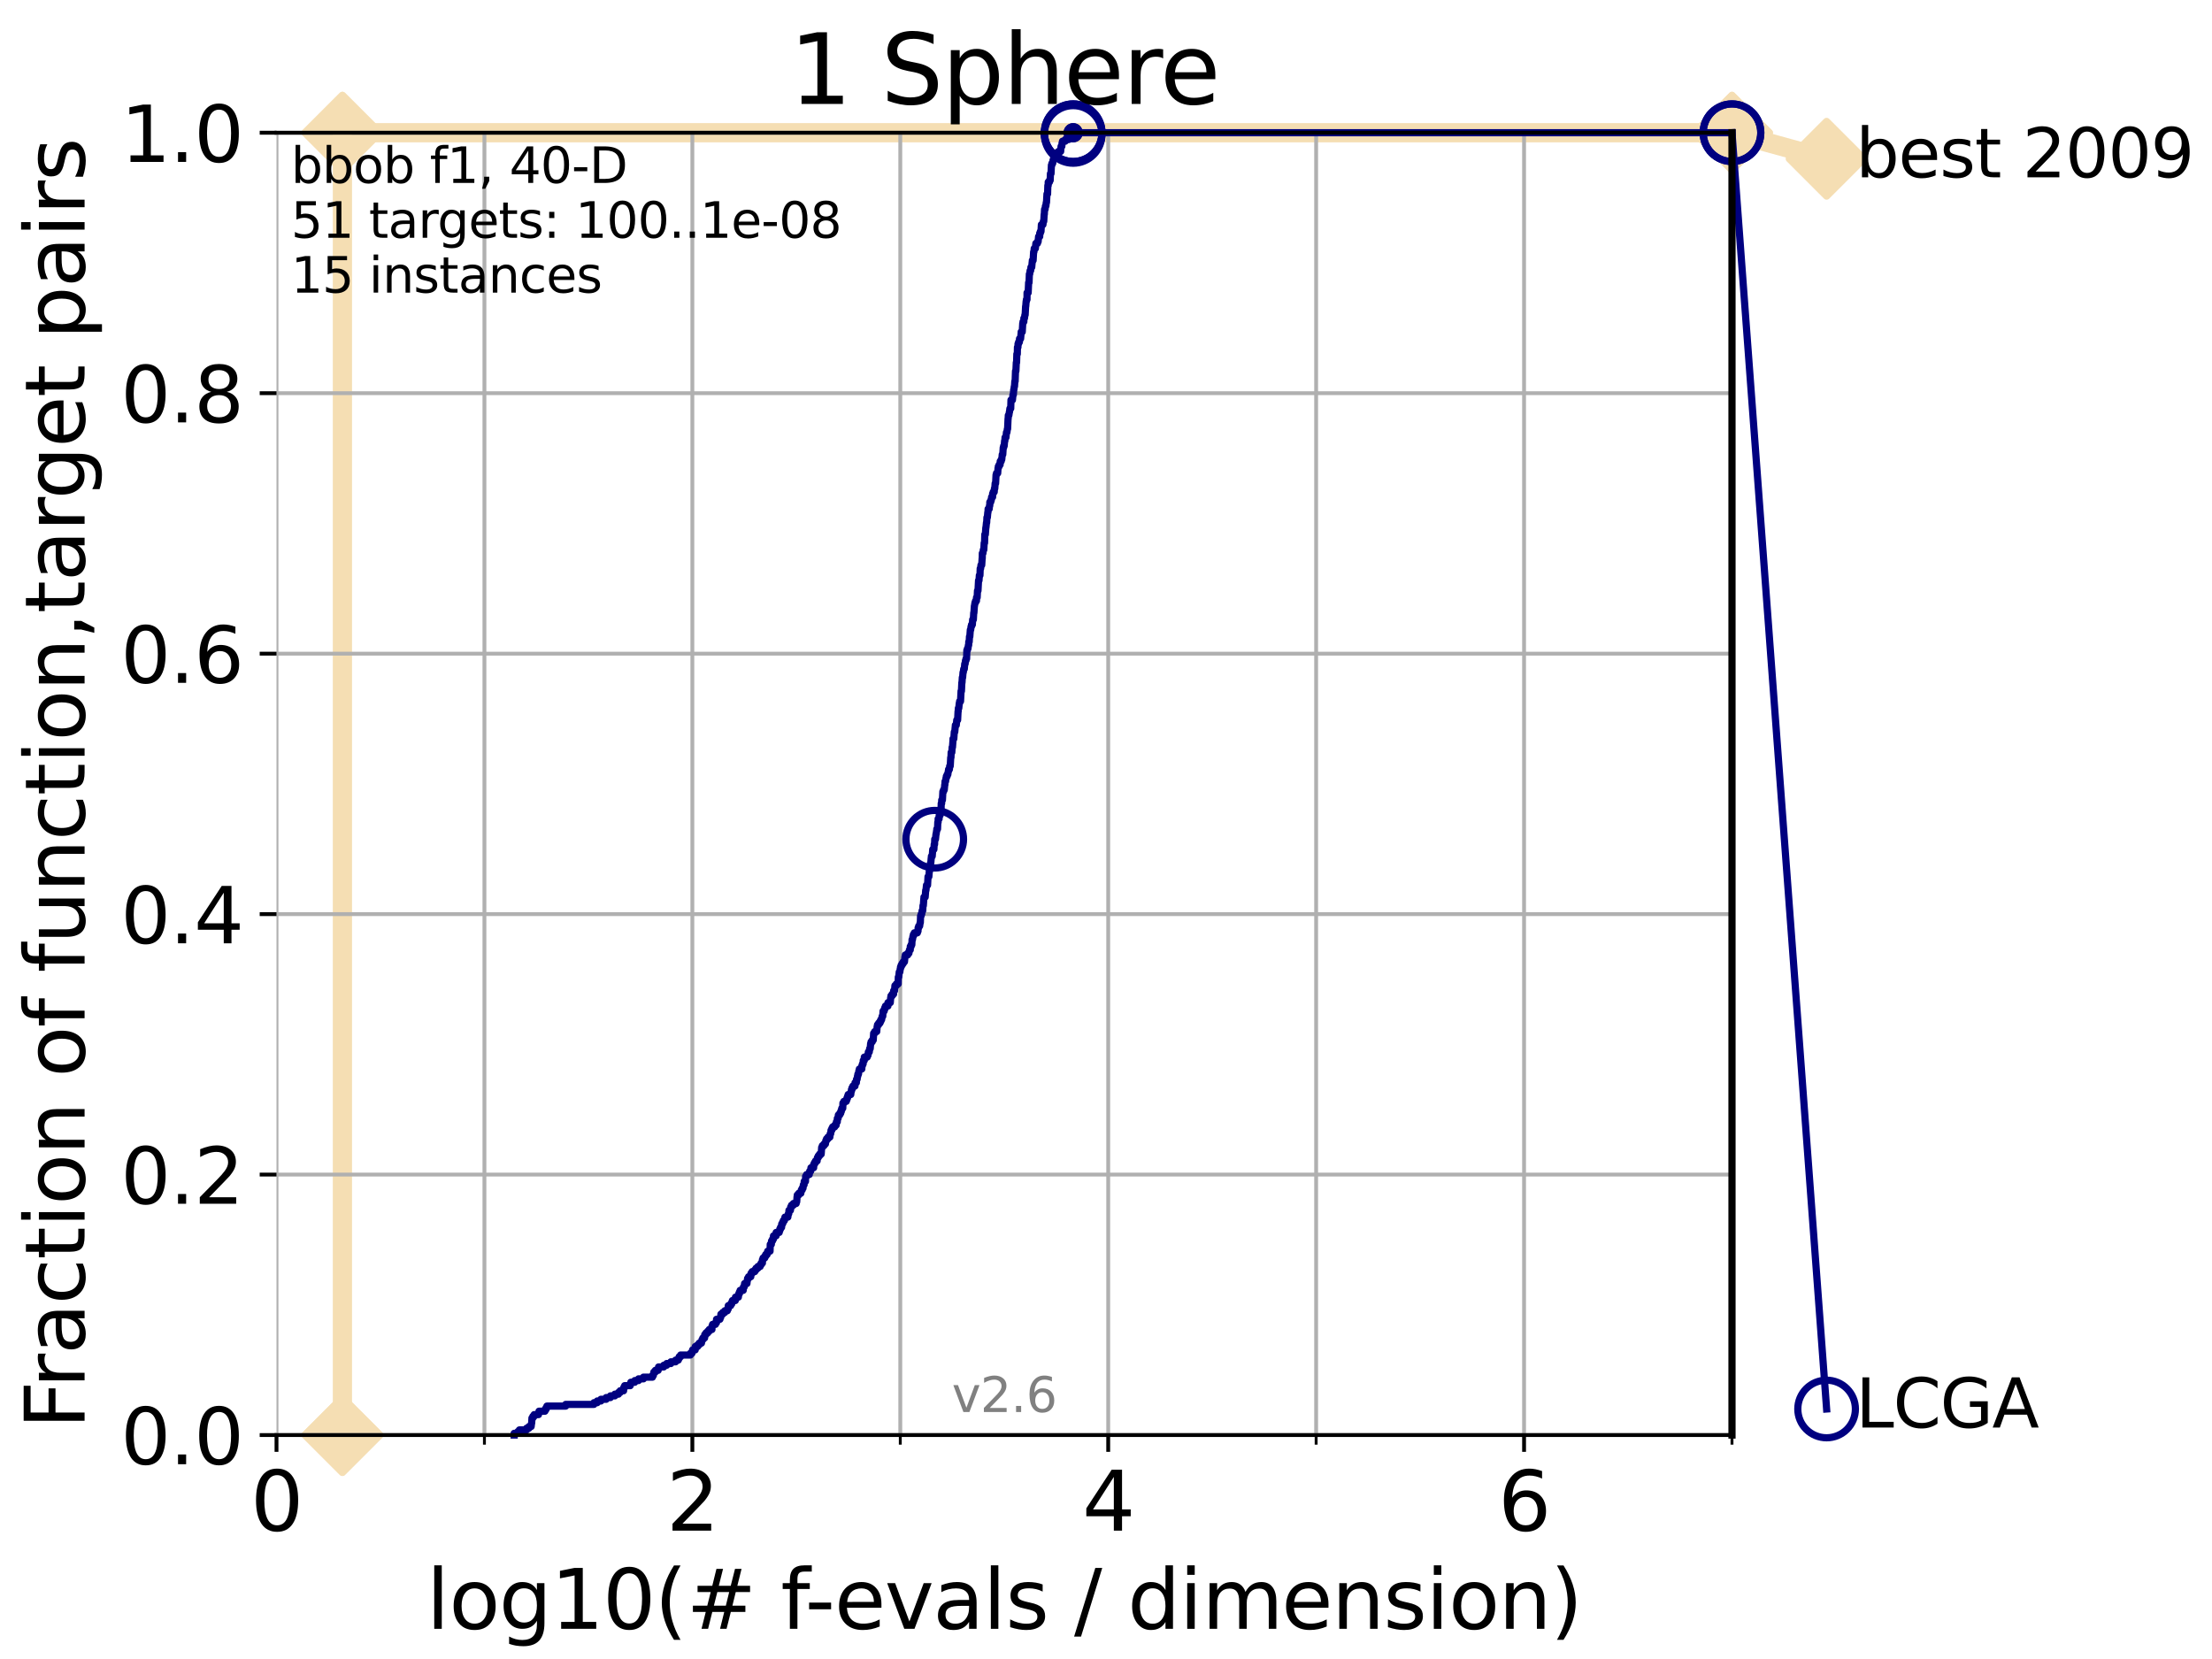 <?xml version="1.0" encoding="utf-8" standalone="no"?>
<!DOCTYPE svg PUBLIC "-//W3C//DTD SVG 1.1//EN"
  "http://www.w3.org/Graphics/SVG/1.1/DTD/svg11.dtd">
<svg xmlns:xlink="http://www.w3.org/1999/xlink" width="460.8pt" height="345.6pt" viewBox="0 0 460.8 345.6" xmlns="http://www.w3.org/2000/svg" version="1.1">
 <defs>
  <style type="text/css">*{stroke-linejoin: round; stroke-linecap: butt}</style>
 </defs>
 <g id="figure_1">
  <g id="patch_1">
   <path d="M 0 345.6 
L 460.8 345.6 
L 460.8 0 
L 0 0 
z
" style="fill: #ffffff"/>
  </g>
  <g id="axes_1">
   <g id="patch_2">
    <path d="M 57.6 298.944 
L 360.806 298.944 
L 360.806 27.648 
L 57.6 27.648 
z
" style="fill: #ffffff"/>
   </g>
   <g id="line2d_1">
    <path d="M 71.332 298.944 
L 71.332 27.648 
L 360.806 27.648 
" style="fill: none; stroke: #f5deb3; stroke-width: 4; stroke-linecap: square"/>
   </g>
   <g id="line2d_2">
    <defs>
     <path id="m4b8e5af5cc" d="M 0 7.778 
L 7.778 0 
L 0 -7.778 
L -7.778 0 
z
" style="stroke: #f5deb3; stroke-width: 1.5; stroke-linejoin: miter"/>
    </defs>
    <g>
     <use xlink:href="#m4b8e5af5cc" x="71.332" y="298.944" style="fill: #f5deb3; stroke: #f5deb3; stroke-width: 1.5; stroke-linejoin: miter"/>
     <use xlink:href="#m4b8e5af5cc" x="71.332" y="298.944" style="fill: #f5deb3; stroke: #f5deb3; stroke-width: 1.5; stroke-linejoin: miter"/>
     <use xlink:href="#m4b8e5af5cc" x="71.332" y="27.648" style="fill: #f5deb3; stroke: #f5deb3; stroke-width: 1.5; stroke-linejoin: miter"/>
     <use xlink:href="#m4b8e5af5cc" x="71.332" y="27.648" style="fill: #f5deb3; stroke: #f5deb3; stroke-width: 1.5; stroke-linejoin: miter"/>
     <use xlink:href="#m4b8e5af5cc" x="360.806" y="27.648" style="fill: #f5deb3; stroke: #f5deb3; stroke-width: 1.5; stroke-linejoin: miter"/>
    </g>
   </g>
   <g id="line2d_3">
    <path style="fill: none; stroke: #f5deb3; stroke-width: 4; stroke-linecap: square"/>
    <g/>
   </g>
   <g id="line2d_4">
    <path d="M 360.806 27.648 
L 380.515 33.074 
" style="fill: none; stroke: #f5deb3; stroke-width: 4; stroke-linecap: square"/>
    <g>
     <use xlink:href="#m4b8e5af5cc" x="360.806" y="27.648" style="fill: #f5deb3; stroke: #f5deb3; stroke-width: 1.5; stroke-linejoin: miter"/>
     <use xlink:href="#m4b8e5af5cc" x="380.515" y="33.074" style="fill: #f5deb3; stroke: #f5deb3; stroke-width: 1.5; stroke-linejoin: miter"/>
    </g>
   </g>
   <g id="matplotlib.axis_1">
    <g id="xtick_1">
     <g id="line2d_5">
      <path d="M 57.6 298.944 
L 57.6 27.648 
" clip-path="url(#p564d3f123e)" style="fill: none; stroke: #b0b0b0; stroke-width: 0.8; stroke-linecap: square"/>
     </g>
     <g id="line2d_6">
      <defs>
       <path id="m75cb15b862" d="M 0 0 
L 0 3.5 
" style="stroke: #000000; stroke-width: 0.8"/>
      </defs>
      <g>
       <use xlink:href="#m75cb15b862" x="57.6" y="298.944" style="stroke: #000000; stroke-width: 0.8"/>
      </g>
     </g>
     <g id="text_1">
      <!-- 0 -->
      <g transform="translate(52.192 318.861)scale(0.17 -0.17)">
       <defs>
        <path id="DejaVuSans-30" d="M 2034 4250 
Q 1547 4250 1301 3770 
Q 1056 3291 1056 2328 
Q 1056 1369 1301 889 
Q 1547 409 2034 409 
Q 2525 409 2770 889 
Q 3016 1369 3016 2328 
Q 3016 3291 2770 3770 
Q 2525 4250 2034 4250 
z
M 2034 4750 
Q 2819 4750 3233 4129 
Q 3647 3509 3647 2328 
Q 3647 1150 3233 529 
Q 2819 -91 2034 -91 
Q 1250 -91 836 529 
Q 422 1150 422 2328 
Q 422 3509 836 4129 
Q 1250 4750 2034 4750 
z
" transform="scale(0.016)"/>
       </defs>
       <use xlink:href="#DejaVuSans-30"/>
      </g>
     </g>
    </g>
    <g id="xtick_2">
     <g id="line2d_7">
      <path d="M 144.23 298.944 
L 144.23 27.648 
" clip-path="url(#p564d3f123e)" style="fill: none; stroke: #b0b0b0; stroke-width: 0.8; stroke-linecap: square"/>
     </g>
     <g id="line2d_8">
      <g>
       <use xlink:href="#m75cb15b862" x="144.23" y="298.944" style="stroke: #000000; stroke-width: 0.8"/>
      </g>
     </g>
     <g id="text_2">
      <!-- 2 -->
      <g transform="translate(138.822 318.861)scale(0.17 -0.17)">
       <defs>
        <path id="DejaVuSans-32" d="M 1228 531 
L 3431 531 
L 3431 0 
L 469 0 
L 469 531 
Q 828 903 1448 1529 
Q 2069 2156 2228 2338 
Q 2531 2678 2651 2914 
Q 2772 3150 2772 3378 
Q 2772 3750 2511 3984 
Q 2250 4219 1831 4219 
Q 1534 4219 1204 4116 
Q 875 4013 500 3803 
L 500 4441 
Q 881 4594 1212 4672 
Q 1544 4750 1819 4750 
Q 2544 4750 2975 4387 
Q 3406 4025 3406 3419 
Q 3406 3131 3298 2873 
Q 3191 2616 2906 2266 
Q 2828 2175 2409 1742 
Q 1991 1309 1228 531 
z
" transform="scale(0.016)"/>
       </defs>
       <use xlink:href="#DejaVuSans-32"/>
      </g>
     </g>
    </g>
    <g id="xtick_3">
     <g id="line2d_9">
      <path d="M 230.861 298.944 
L 230.861 27.648 
" clip-path="url(#p564d3f123e)" style="fill: none; stroke: #b0b0b0; stroke-width: 0.8; stroke-linecap: square"/>
     </g>
     <g id="line2d_10">
      <g>
       <use xlink:href="#m75cb15b862" x="230.861" y="298.944" style="stroke: #000000; stroke-width: 0.8"/>
      </g>
     </g>
     <g id="text_3">
      <!-- 4 -->
      <g transform="translate(225.453 318.861)scale(0.17 -0.17)">
       <defs>
        <path id="DejaVuSans-34" d="M 2419 4116 
L 825 1625 
L 2419 1625 
L 2419 4116 
z
M 2253 4666 
L 3047 4666 
L 3047 1625 
L 3713 1625 
L 3713 1100 
L 3047 1100 
L 3047 0 
L 2419 0 
L 2419 1100 
L 313 1100 
L 313 1709 
L 2253 4666 
z
" transform="scale(0.016)"/>
       </defs>
       <use xlink:href="#DejaVuSans-34"/>
      </g>
     </g>
    </g>
    <g id="xtick_4">
     <g id="line2d_11">
      <path d="M 317.491 298.944 
L 317.491 27.648 
" clip-path="url(#p564d3f123e)" style="fill: none; stroke: #b0b0b0; stroke-width: 0.8; stroke-linecap: square"/>
     </g>
     <g id="line2d_12">
      <g>
       <use xlink:href="#m75cb15b862" x="317.491" y="298.944" style="stroke: #000000; stroke-width: 0.8"/>
      </g>
     </g>
     <g id="text_4">
      <!-- 6 -->
      <g transform="translate(312.083 318.861)scale(0.17 -0.17)">
       <defs>
        <path id="DejaVuSans-36" d="M 2113 2584 
Q 1688 2584 1439 2293 
Q 1191 2003 1191 1497 
Q 1191 994 1439 701 
Q 1688 409 2113 409 
Q 2538 409 2786 701 
Q 3034 994 3034 1497 
Q 3034 2003 2786 2293 
Q 2538 2584 2113 2584 
z
M 3366 4563 
L 3366 3988 
Q 3128 4100 2886 4159 
Q 2644 4219 2406 4219 
Q 1781 4219 1451 3797 
Q 1122 3375 1075 2522 
Q 1259 2794 1537 2939 
Q 1816 3084 2150 3084 
Q 2853 3084 3261 2657 
Q 3669 2231 3669 1497 
Q 3669 778 3244 343 
Q 2819 -91 2113 -91 
Q 1303 -91 875 529 
Q 447 1150 447 2328 
Q 447 3434 972 4092 
Q 1497 4750 2381 4750 
Q 2619 4750 2861 4703 
Q 3103 4656 3366 4563 
z
" transform="scale(0.016)"/>
       </defs>
       <use xlink:href="#DejaVuSans-36"/>
      </g>
     </g>
    </g>
    <g id="xtick_5">
     <g id="line2d_13">
      <path d="M 100.915 298.944 
L 100.915 27.648 
" clip-path="url(#p564d3f123e)" style="fill: none; stroke: #b0b0b0; stroke-width: 0.8; stroke-linecap: square"/>
     </g>
     <g id="line2d_14">
      <defs>
       <path id="mdda23d649d" d="M 0 0 
L 0 2 
" style="stroke: #000000; stroke-width: 0.6"/>
      </defs>
      <g>
       <use xlink:href="#mdda23d649d" x="100.915" y="298.944" style="stroke: #000000; stroke-width: 0.6"/>
      </g>
     </g>
    </g>
    <g id="xtick_6">
     <g id="line2d_15">
      <path d="M 187.546 298.944 
L 187.546 27.648 
" clip-path="url(#p564d3f123e)" style="fill: none; stroke: #b0b0b0; stroke-width: 0.8; stroke-linecap: square"/>
     </g>
     <g id="line2d_16">
      <g>
       <use xlink:href="#mdda23d649d" x="187.546" y="298.944" style="stroke: #000000; stroke-width: 0.6"/>
      </g>
     </g>
    </g>
    <g id="xtick_7">
     <g id="line2d_17">
      <path d="M 274.176 298.944 
L 274.176 27.648 
" clip-path="url(#p564d3f123e)" style="fill: none; stroke: #b0b0b0; stroke-width: 0.8; stroke-linecap: square"/>
     </g>
     <g id="line2d_18">
      <g>
       <use xlink:href="#mdda23d649d" x="274.176" y="298.944" style="stroke: #000000; stroke-width: 0.6"/>
      </g>
     </g>
    </g>
    <g id="xtick_8">
     <g id="line2d_19">
      <path d="M 360.806 298.944 
L 360.806 27.648 
" clip-path="url(#p564d3f123e)" style="fill: none; stroke: #b0b0b0; stroke-width: 0.8; stroke-linecap: square"/>
     </g>
     <g id="line2d_20">
      <g>
       <use xlink:href="#mdda23d649d" x="360.806" y="298.944" style="stroke: #000000; stroke-width: 0.6"/>
      </g>
     </g>
    </g>
    <g id="text_5">
     <!-- log10(# f-evals / dimension) -->
     <g transform="translate(88.823 339.314)scale(0.17 -0.17)">
      <defs>
       <path id="DejaVuSans-6c" d="M 603 4863 
L 1178 4863 
L 1178 0 
L 603 0 
L 603 4863 
z
" transform="scale(0.016)"/>
       <path id="DejaVuSans-6f" d="M 1959 3097 
Q 1497 3097 1228 2736 
Q 959 2375 959 1747 
Q 959 1119 1226 758 
Q 1494 397 1959 397 
Q 2419 397 2687 759 
Q 2956 1122 2956 1747 
Q 2956 2369 2687 2733 
Q 2419 3097 1959 3097 
z
M 1959 3584 
Q 2709 3584 3137 3096 
Q 3566 2609 3566 1747 
Q 3566 888 3137 398 
Q 2709 -91 1959 -91 
Q 1206 -91 779 398 
Q 353 888 353 1747 
Q 353 2609 779 3096 
Q 1206 3584 1959 3584 
z
" transform="scale(0.016)"/>
       <path id="DejaVuSans-67" d="M 2906 1791 
Q 2906 2416 2648 2759 
Q 2391 3103 1925 3103 
Q 1463 3103 1205 2759 
Q 947 2416 947 1791 
Q 947 1169 1205 825 
Q 1463 481 1925 481 
Q 2391 481 2648 825 
Q 2906 1169 2906 1791 
z
M 3481 434 
Q 3481 -459 3084 -895 
Q 2688 -1331 1869 -1331 
Q 1566 -1331 1297 -1286 
Q 1028 -1241 775 -1147 
L 775 -588 
Q 1028 -725 1275 -790 
Q 1522 -856 1778 -856 
Q 2344 -856 2625 -561 
Q 2906 -266 2906 331 
L 2906 616 
Q 2728 306 2450 153 
Q 2172 0 1784 0 
Q 1141 0 747 490 
Q 353 981 353 1791 
Q 353 2603 747 3093 
Q 1141 3584 1784 3584 
Q 2172 3584 2450 3431 
Q 2728 3278 2906 2969 
L 2906 3500 
L 3481 3500 
L 3481 434 
z
" transform="scale(0.016)"/>
       <path id="DejaVuSans-31" d="M 794 531 
L 1825 531 
L 1825 4091 
L 703 3866 
L 703 4441 
L 1819 4666 
L 2450 4666 
L 2450 531 
L 3481 531 
L 3481 0 
L 794 0 
L 794 531 
z
" transform="scale(0.016)"/>
       <path id="DejaVuSans-28" d="M 1984 4856 
Q 1566 4138 1362 3434 
Q 1159 2731 1159 2009 
Q 1159 1288 1364 580 
Q 1569 -128 1984 -844 
L 1484 -844 
Q 1016 -109 783 600 
Q 550 1309 550 2009 
Q 550 2706 781 3412 
Q 1013 4119 1484 4856 
L 1984 4856 
z
" transform="scale(0.016)"/>
       <path id="DejaVuSans-23" d="M 3272 2816 
L 2363 2816 
L 2100 1772 
L 3016 1772 
L 3272 2816 
z
M 2803 4594 
L 2478 3297 
L 3391 3297 
L 3719 4594 
L 4219 4594 
L 3897 3297 
L 4872 3297 
L 4872 2816 
L 3775 2816 
L 3519 1772 
L 4513 1772 
L 4513 1294 
L 3397 1294 
L 3072 0 
L 2572 0 
L 2894 1294 
L 1978 1294 
L 1656 0 
L 1153 0 
L 1478 1294 
L 494 1294 
L 494 1772 
L 1594 1772 
L 1856 2816 
L 850 2816 
L 850 3297 
L 1978 3297 
L 2297 4594 
L 2803 4594 
z
" transform="scale(0.016)"/>
       <path id="DejaVuSans-20" transform="scale(0.016)"/>
       <path id="DejaVuSans-66" d="M 2375 4863 
L 2375 4384 
L 1825 4384 
Q 1516 4384 1395 4259 
Q 1275 4134 1275 3809 
L 1275 3500 
L 2222 3500 
L 2222 3053 
L 1275 3053 
L 1275 0 
L 697 0 
L 697 3053 
L 147 3053 
L 147 3500 
L 697 3500 
L 697 3744 
Q 697 4328 969 4595 
Q 1241 4863 1831 4863 
L 2375 4863 
z
" transform="scale(0.016)"/>
       <path id="DejaVuSans-2d" d="M 313 2009 
L 1997 2009 
L 1997 1497 
L 313 1497 
L 313 2009 
z
" transform="scale(0.016)"/>
       <path id="DejaVuSans-65" d="M 3597 1894 
L 3597 1613 
L 953 1613 
Q 991 1019 1311 708 
Q 1631 397 2203 397 
Q 2534 397 2845 478 
Q 3156 559 3463 722 
L 3463 178 
Q 3153 47 2828 -22 
Q 2503 -91 2169 -91 
Q 1331 -91 842 396 
Q 353 884 353 1716 
Q 353 2575 817 3079 
Q 1281 3584 2069 3584 
Q 2775 3584 3186 3129 
Q 3597 2675 3597 1894 
z
M 3022 2063 
Q 3016 2534 2758 2815 
Q 2500 3097 2075 3097 
Q 1594 3097 1305 2825 
Q 1016 2553 972 2059 
L 3022 2063 
z
" transform="scale(0.016)"/>
       <path id="DejaVuSans-76" d="M 191 3500 
L 800 3500 
L 1894 563 
L 2988 3500 
L 3597 3500 
L 2284 0 
L 1503 0 
L 191 3500 
z
" transform="scale(0.016)"/>
       <path id="DejaVuSans-61" d="M 2194 1759 
Q 1497 1759 1228 1600 
Q 959 1441 959 1056 
Q 959 750 1161 570 
Q 1363 391 1709 391 
Q 2188 391 2477 730 
Q 2766 1069 2766 1631 
L 2766 1759 
L 2194 1759 
z
M 3341 1997 
L 3341 0 
L 2766 0 
L 2766 531 
Q 2569 213 2275 61 
Q 1981 -91 1556 -91 
Q 1019 -91 701 211 
Q 384 513 384 1019 
Q 384 1609 779 1909 
Q 1175 2209 1959 2209 
L 2766 2209 
L 2766 2266 
Q 2766 2663 2505 2880 
Q 2244 3097 1772 3097 
Q 1472 3097 1187 3025 
Q 903 2953 641 2809 
L 641 3341 
Q 956 3463 1253 3523 
Q 1550 3584 1831 3584 
Q 2591 3584 2966 3190 
Q 3341 2797 3341 1997 
z
" transform="scale(0.016)"/>
       <path id="DejaVuSans-73" d="M 2834 3397 
L 2834 2853 
Q 2591 2978 2328 3040 
Q 2066 3103 1784 3103 
Q 1356 3103 1142 2972 
Q 928 2841 928 2578 
Q 928 2378 1081 2264 
Q 1234 2150 1697 2047 
L 1894 2003 
Q 2506 1872 2764 1633 
Q 3022 1394 3022 966 
Q 3022 478 2636 193 
Q 2250 -91 1575 -91 
Q 1294 -91 989 -36 
Q 684 19 347 128 
L 347 722 
Q 666 556 975 473 
Q 1284 391 1588 391 
Q 1994 391 2212 530 
Q 2431 669 2431 922 
Q 2431 1156 2273 1281 
Q 2116 1406 1581 1522 
L 1381 1569 
Q 847 1681 609 1914 
Q 372 2147 372 2553 
Q 372 3047 722 3315 
Q 1072 3584 1716 3584 
Q 2034 3584 2315 3537 
Q 2597 3491 2834 3397 
z
" transform="scale(0.016)"/>
       <path id="DejaVuSans-2f" d="M 1625 4666 
L 2156 4666 
L 531 -594 
L 0 -594 
L 1625 4666 
z
" transform="scale(0.016)"/>
       <path id="DejaVuSans-64" d="M 2906 2969 
L 2906 4863 
L 3481 4863 
L 3481 0 
L 2906 0 
L 2906 525 
Q 2725 213 2448 61 
Q 2172 -91 1784 -91 
Q 1150 -91 751 415 
Q 353 922 353 1747 
Q 353 2572 751 3078 
Q 1150 3584 1784 3584 
Q 2172 3584 2448 3432 
Q 2725 3281 2906 2969 
z
M 947 1747 
Q 947 1113 1208 752 
Q 1469 391 1925 391 
Q 2381 391 2643 752 
Q 2906 1113 2906 1747 
Q 2906 2381 2643 2742 
Q 2381 3103 1925 3103 
Q 1469 3103 1208 2742 
Q 947 2381 947 1747 
z
" transform="scale(0.016)"/>
       <path id="DejaVuSans-69" d="M 603 3500 
L 1178 3500 
L 1178 0 
L 603 0 
L 603 3500 
z
M 603 4863 
L 1178 4863 
L 1178 4134 
L 603 4134 
L 603 4863 
z
" transform="scale(0.016)"/>
       <path id="DejaVuSans-6d" d="M 3328 2828 
Q 3544 3216 3844 3400 
Q 4144 3584 4550 3584 
Q 5097 3584 5394 3201 
Q 5691 2819 5691 2113 
L 5691 0 
L 5113 0 
L 5113 2094 
Q 5113 2597 4934 2840 
Q 4756 3084 4391 3084 
Q 3944 3084 3684 2787 
Q 3425 2491 3425 1978 
L 3425 0 
L 2847 0 
L 2847 2094 
Q 2847 2600 2669 2842 
Q 2491 3084 2119 3084 
Q 1678 3084 1418 2786 
Q 1159 2488 1159 1978 
L 1159 0 
L 581 0 
L 581 3500 
L 1159 3500 
L 1159 2956 
Q 1356 3278 1631 3431 
Q 1906 3584 2284 3584 
Q 2666 3584 2933 3390 
Q 3200 3197 3328 2828 
z
" transform="scale(0.016)"/>
       <path id="DejaVuSans-6e" d="M 3513 2113 
L 3513 0 
L 2938 0 
L 2938 2094 
Q 2938 2591 2744 2837 
Q 2550 3084 2163 3084 
Q 1697 3084 1428 2787 
Q 1159 2491 1159 1978 
L 1159 0 
L 581 0 
L 581 3500 
L 1159 3500 
L 1159 2956 
Q 1366 3272 1645 3428 
Q 1925 3584 2291 3584 
Q 2894 3584 3203 3211 
Q 3513 2838 3513 2113 
z
" transform="scale(0.016)"/>
       <path id="DejaVuSans-29" d="M 513 4856 
L 1013 4856 
Q 1481 4119 1714 3412 
Q 1947 2706 1947 2009 
Q 1947 1309 1714 600 
Q 1481 -109 1013 -844 
L 513 -844 
Q 928 -128 1133 580 
Q 1338 1288 1338 2009 
Q 1338 2731 1133 3434 
Q 928 4138 513 4856 
z
" transform="scale(0.016)"/>
      </defs>
      <use xlink:href="#DejaVuSans-6c"/>
      <use xlink:href="#DejaVuSans-6f" x="27.783"/>
      <use xlink:href="#DejaVuSans-67" x="88.965"/>
      <use xlink:href="#DejaVuSans-31" x="152.441"/>
      <use xlink:href="#DejaVuSans-30" x="216.064"/>
      <use xlink:href="#DejaVuSans-28" x="279.688"/>
      <use xlink:href="#DejaVuSans-23" x="318.701"/>
      <use xlink:href="#DejaVuSans-20" x="402.49"/>
      <use xlink:href="#DejaVuSans-66" x="434.277"/>
      <use xlink:href="#DejaVuSans-2d" x="463.982"/>
      <use xlink:href="#DejaVuSans-65" x="500.066"/>
      <use xlink:href="#DejaVuSans-76" x="561.59"/>
      <use xlink:href="#DejaVuSans-61" x="620.77"/>
      <use xlink:href="#DejaVuSans-6c" x="682.049"/>
      <use xlink:href="#DejaVuSans-73" x="709.832"/>
      <use xlink:href="#DejaVuSans-20" x="761.932"/>
      <use xlink:href="#DejaVuSans-2f" x="793.719"/>
      <use xlink:href="#DejaVuSans-20" x="827.41"/>
      <use xlink:href="#DejaVuSans-64" x="859.197"/>
      <use xlink:href="#DejaVuSans-69" x="922.674"/>
      <use xlink:href="#DejaVuSans-6d" x="950.457"/>
      <use xlink:href="#DejaVuSans-65" x="1047.869"/>
      <use xlink:href="#DejaVuSans-6e" x="1109.393"/>
      <use xlink:href="#DejaVuSans-73" x="1172.771"/>
      <use xlink:href="#DejaVuSans-69" x="1224.871"/>
      <use xlink:href="#DejaVuSans-6f" x="1252.654"/>
      <use xlink:href="#DejaVuSans-6e" x="1313.836"/>
      <use xlink:href="#DejaVuSans-29" x="1377.215"/>
     </g>
    </g>
   </g>
   <g id="matplotlib.axis_2">
    <g id="ytick_1">
     <g id="line2d_21">
      <path d="M 57.6 298.944 
L 360.806 298.944 
" clip-path="url(#p564d3f123e)" style="fill: none; stroke: #b0b0b0; stroke-width: 0.8; stroke-linecap: square"/>
     </g>
     <g id="line2d_22">
      <defs>
       <path id="m3f96acaaa6" d="M 0 0 
L -3.5 0 
" style="stroke: #000000; stroke-width: 0.8"/>
      </defs>
      <g>
       <use xlink:href="#m3f96acaaa6" x="57.6" y="298.944" style="stroke: #000000; stroke-width: 0.8"/>
      </g>
     </g>
     <g id="text_6">
      <!-- 0.0 -->
      <g transform="translate(25.155 305.023)scale(0.16 -0.16)">
       <defs>
        <path id="DejaVuSans-2e" d="M 684 794 
L 1344 794 
L 1344 0 
L 684 0 
L 684 794 
z
" transform="scale(0.016)"/>
       </defs>
       <use xlink:href="#DejaVuSans-30"/>
       <use xlink:href="#DejaVuSans-2e" x="63.623"/>
       <use xlink:href="#DejaVuSans-30" x="95.41"/>
      </g>
     </g>
    </g>
    <g id="ytick_2">
     <g id="line2d_23">
      <path d="M 57.6 244.685 
L 360.806 244.685 
" clip-path="url(#p564d3f123e)" style="fill: none; stroke: #b0b0b0; stroke-width: 0.8; stroke-linecap: square"/>
     </g>
     <g id="line2d_24">
      <g>
       <use xlink:href="#m3f96acaaa6" x="57.6" y="244.685" style="stroke: #000000; stroke-width: 0.8"/>
      </g>
     </g>
     <g id="text_7">
      <!-- 0.2 -->
      <g transform="translate(25.155 250.764)scale(0.16 -0.16)">
       <use xlink:href="#DejaVuSans-30"/>
       <use xlink:href="#DejaVuSans-2e" x="63.623"/>
       <use xlink:href="#DejaVuSans-32" x="95.41"/>
      </g>
     </g>
    </g>
    <g id="ytick_3">
     <g id="line2d_25">
      <path d="M 57.6 190.426 
L 360.806 190.426 
" clip-path="url(#p564d3f123e)" style="fill: none; stroke: #b0b0b0; stroke-width: 0.8; stroke-linecap: square"/>
     </g>
     <g id="line2d_26">
      <g>
       <use xlink:href="#m3f96acaaa6" x="57.6" y="190.426" style="stroke: #000000; stroke-width: 0.8"/>
      </g>
     </g>
     <g id="text_8">
      <!-- 0.4 -->
      <g transform="translate(25.155 196.504)scale(0.16 -0.16)">
       <use xlink:href="#DejaVuSans-30"/>
       <use xlink:href="#DejaVuSans-2e" x="63.623"/>
       <use xlink:href="#DejaVuSans-34" x="95.41"/>
      </g>
     </g>
    </g>
    <g id="ytick_4">
     <g id="line2d_27">
      <path d="M 57.6 136.166 
L 360.806 136.166 
" clip-path="url(#p564d3f123e)" style="fill: none; stroke: #b0b0b0; stroke-width: 0.8; stroke-linecap: square"/>
     </g>
     <g id="line2d_28">
      <g>
       <use xlink:href="#m3f96acaaa6" x="57.6" y="136.166" style="stroke: #000000; stroke-width: 0.8"/>
      </g>
     </g>
     <g id="text_9">
      <!-- 0.6 -->
      <g transform="translate(25.155 142.245)scale(0.16 -0.16)">
       <use xlink:href="#DejaVuSans-30"/>
       <use xlink:href="#DejaVuSans-2e" x="63.623"/>
       <use xlink:href="#DejaVuSans-36" x="95.41"/>
      </g>
     </g>
    </g>
    <g id="ytick_5">
     <g id="line2d_29">
      <path d="M 57.6 81.907 
L 360.806 81.907 
" clip-path="url(#p564d3f123e)" style="fill: none; stroke: #b0b0b0; stroke-width: 0.8; stroke-linecap: square"/>
     </g>
     <g id="line2d_30">
      <g>
       <use xlink:href="#m3f96acaaa6" x="57.6" y="81.907" style="stroke: #000000; stroke-width: 0.8"/>
      </g>
     </g>
     <g id="text_10">
      <!-- 0.8 -->
      <g transform="translate(25.155 87.986)scale(0.16 -0.16)">
       <defs>
        <path id="DejaVuSans-38" d="M 2034 2216 
Q 1584 2216 1326 1975 
Q 1069 1734 1069 1313 
Q 1069 891 1326 650 
Q 1584 409 2034 409 
Q 2484 409 2743 651 
Q 3003 894 3003 1313 
Q 3003 1734 2745 1975 
Q 2488 2216 2034 2216 
z
M 1403 2484 
Q 997 2584 770 2862 
Q 544 3141 544 3541 
Q 544 4100 942 4425 
Q 1341 4750 2034 4750 
Q 2731 4750 3128 4425 
Q 3525 4100 3525 3541 
Q 3525 3141 3298 2862 
Q 3072 2584 2669 2484 
Q 3125 2378 3379 2068 
Q 3634 1759 3634 1313 
Q 3634 634 3220 271 
Q 2806 -91 2034 -91 
Q 1263 -91 848 271 
Q 434 634 434 1313 
Q 434 1759 690 2068 
Q 947 2378 1403 2484 
z
M 1172 3481 
Q 1172 3119 1398 2916 
Q 1625 2713 2034 2713 
Q 2441 2713 2670 2916 
Q 2900 3119 2900 3481 
Q 2900 3844 2670 4047 
Q 2441 4250 2034 4250 
Q 1625 4250 1398 4047 
Q 1172 3844 1172 3481 
z
" transform="scale(0.016)"/>
       </defs>
       <use xlink:href="#DejaVuSans-30"/>
       <use xlink:href="#DejaVuSans-2e" x="63.623"/>
       <use xlink:href="#DejaVuSans-38" x="95.41"/>
      </g>
     </g>
    </g>
    <g id="ytick_6">
     <g id="line2d_31">
      <path d="M 57.6 27.648 
L 360.806 27.648 
" clip-path="url(#p564d3f123e)" style="fill: none; stroke: #b0b0b0; stroke-width: 0.8; stroke-linecap: square"/>
     </g>
     <g id="line2d_32">
      <g>
       <use xlink:href="#m3f96acaaa6" x="57.6" y="27.648" style="stroke: #000000; stroke-width: 0.8"/>
      </g>
     </g>
     <g id="text_11">
      <!-- 1.0 -->
      <g transform="translate(25.155 33.727)scale(0.16 -0.16)">
       <use xlink:href="#DejaVuSans-31"/>
       <use xlink:href="#DejaVuSans-2e" x="63.623"/>
       <use xlink:href="#DejaVuSans-30" x="95.41"/>
      </g>
     </g>
    </g>
    <g id="text_12">
     <!-- Fraction of function,target pairs -->
     <g transform="translate(17.62 297.681)rotate(-90)scale(0.17 -0.17)">
      <defs>
       <path id="DejaVuSans-46" d="M 628 4666 
L 3309 4666 
L 3309 4134 
L 1259 4134 
L 1259 2759 
L 3109 2759 
L 3109 2228 
L 1259 2228 
L 1259 0 
L 628 0 
L 628 4666 
z
" transform="scale(0.016)"/>
       <path id="DejaVuSans-72" d="M 2631 2963 
Q 2534 3019 2420 3045 
Q 2306 3072 2169 3072 
Q 1681 3072 1420 2755 
Q 1159 2438 1159 1844 
L 1159 0 
L 581 0 
L 581 3500 
L 1159 3500 
L 1159 2956 
Q 1341 3275 1631 3429 
Q 1922 3584 2338 3584 
Q 2397 3584 2469 3576 
Q 2541 3569 2628 3553 
L 2631 2963 
z
" transform="scale(0.016)"/>
       <path id="DejaVuSans-63" d="M 3122 3366 
L 3122 2828 
Q 2878 2963 2633 3030 
Q 2388 3097 2138 3097 
Q 1578 3097 1268 2742 
Q 959 2388 959 1747 
Q 959 1106 1268 751 
Q 1578 397 2138 397 
Q 2388 397 2633 464 
Q 2878 531 3122 666 
L 3122 134 
Q 2881 22 2623 -34 
Q 2366 -91 2075 -91 
Q 1284 -91 818 406 
Q 353 903 353 1747 
Q 353 2603 823 3093 
Q 1294 3584 2113 3584 
Q 2378 3584 2631 3529 
Q 2884 3475 3122 3366 
z
" transform="scale(0.016)"/>
       <path id="DejaVuSans-74" d="M 1172 4494 
L 1172 3500 
L 2356 3500 
L 2356 3053 
L 1172 3053 
L 1172 1153 
Q 1172 725 1289 603 
Q 1406 481 1766 481 
L 2356 481 
L 2356 0 
L 1766 0 
Q 1100 0 847 248 
Q 594 497 594 1153 
L 594 3053 
L 172 3053 
L 172 3500 
L 594 3500 
L 594 4494 
L 1172 4494 
z
" transform="scale(0.016)"/>
       <path id="DejaVuSans-75" d="M 544 1381 
L 544 3500 
L 1119 3500 
L 1119 1403 
Q 1119 906 1312 657 
Q 1506 409 1894 409 
Q 2359 409 2629 706 
Q 2900 1003 2900 1516 
L 2900 3500 
L 3475 3500 
L 3475 0 
L 2900 0 
L 2900 538 
Q 2691 219 2414 64 
Q 2138 -91 1772 -91 
Q 1169 -91 856 284 
Q 544 659 544 1381 
z
M 1991 3584 
L 1991 3584 
z
" transform="scale(0.016)"/>
       <path id="DejaVuSans-2c" d="M 750 794 
L 1409 794 
L 1409 256 
L 897 -744 
L 494 -744 
L 750 256 
L 750 794 
z
" transform="scale(0.016)"/>
       <path id="DejaVuSans-70" d="M 1159 525 
L 1159 -1331 
L 581 -1331 
L 581 3500 
L 1159 3500 
L 1159 2969 
Q 1341 3281 1617 3432 
Q 1894 3584 2278 3584 
Q 2916 3584 3314 3078 
Q 3713 2572 3713 1747 
Q 3713 922 3314 415 
Q 2916 -91 2278 -91 
Q 1894 -91 1617 61 
Q 1341 213 1159 525 
z
M 3116 1747 
Q 3116 2381 2855 2742 
Q 2594 3103 2138 3103 
Q 1681 3103 1420 2742 
Q 1159 2381 1159 1747 
Q 1159 1113 1420 752 
Q 1681 391 2138 391 
Q 2594 391 2855 752 
Q 3116 1113 3116 1747 
z
" transform="scale(0.016)"/>
      </defs>
      <use xlink:href="#DejaVuSans-46"/>
      <use xlink:href="#DejaVuSans-72" x="50.27"/>
      <use xlink:href="#DejaVuSans-61" x="91.383"/>
      <use xlink:href="#DejaVuSans-63" x="152.662"/>
      <use xlink:href="#DejaVuSans-74" x="207.643"/>
      <use xlink:href="#DejaVuSans-69" x="246.852"/>
      <use xlink:href="#DejaVuSans-6f" x="274.635"/>
      <use xlink:href="#DejaVuSans-6e" x="335.816"/>
      <use xlink:href="#DejaVuSans-20" x="399.195"/>
      <use xlink:href="#DejaVuSans-6f" x="430.982"/>
      <use xlink:href="#DejaVuSans-66" x="492.164"/>
      <use xlink:href="#DejaVuSans-20" x="527.369"/>
      <use xlink:href="#DejaVuSans-66" x="559.156"/>
      <use xlink:href="#DejaVuSans-75" x="594.361"/>
      <use xlink:href="#DejaVuSans-6e" x="657.74"/>
      <use xlink:href="#DejaVuSans-63" x="721.119"/>
      <use xlink:href="#DejaVuSans-74" x="776.1"/>
      <use xlink:href="#DejaVuSans-69" x="815.309"/>
      <use xlink:href="#DejaVuSans-6f" x="843.092"/>
      <use xlink:href="#DejaVuSans-6e" x="904.273"/>
      <use xlink:href="#DejaVuSans-2c" x="967.652"/>
      <use xlink:href="#DejaVuSans-74" x="999.439"/>
      <use xlink:href="#DejaVuSans-61" x="1038.648"/>
      <use xlink:href="#DejaVuSans-72" x="1099.928"/>
      <use xlink:href="#DejaVuSans-67" x="1139.291"/>
      <use xlink:href="#DejaVuSans-65" x="1202.768"/>
      <use xlink:href="#DejaVuSans-74" x="1264.291"/>
      <use xlink:href="#DejaVuSans-20" x="1303.5"/>
      <use xlink:href="#DejaVuSans-70" x="1335.287"/>
      <use xlink:href="#DejaVuSans-61" x="1398.764"/>
      <use xlink:href="#DejaVuSans-69" x="1460.043"/>
      <use xlink:href="#DejaVuSans-72" x="1487.826"/>
      <use xlink:href="#DejaVuSans-73" x="1528.939"/>
     </g>
    </g>
   </g>
   <g id="line2d_33">
    <defs>
     <path id="m6aa2d0460c" d="M 0 1.5 
C 0.398 1.5 0.779 1.342 1.061 1.061 
C 1.342 0.779 1.5 0.398 1.5 0 
C 1.5 -0.398 1.342 -0.779 1.061 -1.061 
C 0.779 -1.342 0.398 -1.5 0 -1.5 
C -0.398 -1.5 -0.779 -1.342 -1.061 -1.061 
C -1.342 -0.779 -1.5 -0.398 -1.5 0 
C -1.5 0.398 -1.342 0.779 -1.061 1.061 
C -0.779 1.342 -0.398 1.5 0 1.5 
z
" style="stroke: #f5deb3"/>
    </defs>
    <g>
     <use xlink:href="#m6aa2d0460c" x="71.332" y="27.648" style="fill: #f5deb3; stroke: #f5deb3"/>
     <use xlink:href="#m6aa2d0460c" x="71.332" y="27.648" style="fill: #f5deb3; stroke: #f5deb3"/>
    </g>
   </g>
   <g id="line2d_34">
    <defs>
     <path id="ma528832faf" d="M 0 1.5 
C 0.398 1.5 0.779 1.342 1.061 1.061 
C 1.342 0.779 1.5 0.398 1.5 0 
C 1.5 -0.398 1.342 -0.779 1.061 -1.061 
C 0.779 -1.342 0.398 -1.5 0 -1.5 
C -0.398 -1.5 -0.779 -1.342 -1.061 -1.061 
C -1.342 -0.779 -1.5 -0.398 -1.5 0 
C -1.5 0.398 -1.342 0.779 -1.061 1.061 
C -0.779 1.342 -0.398 1.5 0 1.5 
z
" style="stroke: #000080"/>
    </defs>
    <g>
     <use xlink:href="#ma528832faf" x="223.559" y="27.648" style="fill: #000080; stroke: #000080"/>
     <use xlink:href="#ma528832faf" x="223.559" y="27.648" style="fill: #000080; stroke: #000080"/>
    </g>
   </g>
   <g id="line2d_35">
    <path d="M 107.11 298.944 
L 107.11 298.589 
L 107.872 298.589 
L 107.872 298.235 
L 108.195 298.235 
L 108.195 297.88 
L 109.698 297.88 
L 109.698 297.525 
L 110.193 297.525 
L 110.193 297.171 
L 110.647 297.171 
L 110.73 296.462 
L 110.758 296.462 
L 110.814 295.398 
L 111.007 295.398 
L 111.007 295.043 
L 111.281 295.043 
L 111.281 294.688 
L 112.18 294.688 
L 112.283 293.979 
L 113.526 293.979 
L 113.526 293.624 
L 113.742 293.624 
L 113.742 293.27 
L 113.931 293.27 
L 113.931 292.915 
L 117.849 292.915 
L 117.849 292.561 
L 123.728 292.561 
L 123.728 292.206 
L 124.414 292.206 
L 124.414 291.851 
L 125.181 291.851 
L 125.181 291.497 
L 126.275 291.497 
L 126.275 291.142 
L 127.157 291.142 
L 127.157 290.787 
L 128.079 290.787 
L 128.079 290.433 
L 128.829 290.433 
L 128.829 290.078 
L 129.188 290.078 
L 129.188 289.723 
L 129.907 289.723 
L 129.947 289.014 
L 130.127 289.014 
L 130.127 288.66 
L 131.285 288.66 
L 131.285 288.305 
L 131.406 288.305 
L 131.406 287.95 
L 132.234 287.95 
L 132.234 287.596 
L 133.018 287.596 
L 133.018 287.241 
L 134.04 287.241 
L 134.04 286.886 
L 135.916 286.886 
L 135.916 286.532 
L 136.105 286.532 
L 136.206 285.822 
L 136.52 285.822 
L 136.52 285.468 
L 137.106 285.468 
L 137.189 284.759 
L 138.272 284.759 
L 138.272 284.404 
L 138.881 284.404 
L 138.881 284.049 
L 139.754 284.049 
L 139.754 283.695 
L 140.731 283.695 
L 140.731 283.34 
L 141.305 283.34 
L 141.305 282.985 
L 141.48 282.985 
L 141.48 282.631 
L 141.783 282.631 
L 141.783 282.276 
L 143.812 282.276 
L 143.812 281.922 
L 144.146 281.922 
L 144.146 281.567 
L 144.273 281.567 
L 144.273 281.212 
L 144.823 281.212 
L 144.841 280.503 
L 145.331 280.503 
L 145.331 280.148 
L 145.656 280.148 
L 145.656 279.794 
L 146.126 279.794 
L 146.236 279.084 
L 146.417 279.084 
L 146.417 278.73 
L 146.778 278.73 
L 146.81 278.021 
L 147.071 278.021 
L 147.071 277.666 
L 147.435 277.666 
L 147.435 277.311 
L 147.746 277.311 
L 147.746 276.957 
L 148.315 276.957 
L 148.322 276.247 
L 148.443 276.247 
L 148.443 275.893 
L 149.039 275.893 
L 149.039 275.538 
L 149.263 275.538 
L 149.267 274.829 
L 149.977 274.829 
L 149.977 274.474 
L 150.125 274.474 
L 150.176 273.765 
L 150.557 273.765 
L 150.557 273.41 
L 150.988 273.41 
L 150.988 273.056 
L 151.519 273.056 
L 151.519 272.701 
L 151.691 272.701 
L 151.713 271.992 
L 152.206 271.992 
L 152.206 271.637 
L 152.429 271.637 
L 152.429 271.282 
L 152.571 271.282 
L 152.571 270.928 
L 153.183 270.928 
L 153.21 270.219 
L 153.818 270.219 
L 153.886 269.509 
L 154.032 269.509 
L 154.032 269.155 
L 154.185 269.155 
L 154.185 268.8 
L 154.825 268.8 
L 154.873 268.091 
L 155.038 268.091 
L 155.112 267.381 
L 155.604 267.381 
L 155.673 266.672 
L 155.732 266.672 
L 155.732 266.318 
L 155.94 266.318 
L 155.94 265.963 
L 156.403 265.963 
L 156.448 265.254 
L 156.692 265.254 
L 156.692 264.899 
L 157.239 264.899 
L 157.239 264.544 
L 157.494 264.544 
L 157.494 264.19 
L 157.883 264.19 
L 157.883 263.835 
L 158.352 263.835 
L 158.352 263.48 
L 158.553 263.48 
L 158.553 263.126 
L 158.824 263.126 
L 158.828 262.417 
L 158.962 262.417 
L 158.962 262.062 
L 159.311 262.062 
L 159.311 261.707 
L 159.506 261.707 
L 159.506 261.353 
L 159.794 261.353 
L 159.794 260.998 
L 159.923 260.998 
L 159.923 260.643 
L 160.417 260.643 
L 160.455 259.225 
L 160.686 259.225 
L 160.723 258.516 
L 160.918 258.516 
L 160.918 258.161 
L 161.104 258.161 
L 161.131 257.452 
L 161.671 257.452 
L 161.684 256.742 
L 162.322 256.742 
L 162.322 256.388 
L 162.439 256.388 
L 162.439 256.033 
L 162.595 256.033 
L 162.595 255.678 
L 162.819 255.678 
L 162.845 254.969 
L 163.028 254.969 
L 163.028 254.615 
L 163.183 254.615 
L 163.183 254.26 
L 163.412 254.26 
L 163.515 253.551 
L 164.121 253.551 
L 164.219 252.841 
L 164.314 252.841 
L 164.356 252.132 
L 164.664 252.132 
L 164.721 251.423 
L 164.889 251.423 
L 164.889 251.068 
L 165.268 251.068 
L 165.268 250.714 
L 165.857 250.714 
L 165.857 250.359 
L 165.969 250.359 
L 166.043 249.295 
L 166.089 249.295 
L 166.089 248.94 
L 166.395 248.94 
L 166.395 248.586 
L 166.828 248.586 
L 166.926 247.877 
L 167.113 247.877 
L 167.113 247.522 
L 167.285 247.522 
L 167.351 246.813 
L 167.508 246.813 
L 167.532 246.103 
L 167.798 246.103 
L 167.824 245.039 
L 168.024 245.039 
L 168.024 244.685 
L 168.585 244.685 
L 168.669 243.976 
L 168.879 243.976 
L 168.937 243.266 
L 169.495 243.266 
L 169.498 242.557 
L 169.671 242.557 
L 169.671 242.202 
L 169.881 242.202 
L 169.881 241.848 
L 170.222 241.848 
L 170.284 241.138 
L 170.466 241.138 
L 170.466 240.784 
L 170.728 240.784 
L 170.728 240.429 
L 171.066 240.429 
L 171.17 239.011 
L 171.317 239.011 
L 171.317 238.656 
L 171.662 238.656 
L 171.662 238.301 
L 171.956 238.301 
L 172.035 237.592 
L 172.186 237.592 
L 172.186 237.237 
L 172.477 237.237 
L 172.477 236.883 
L 172.874 236.883 
L 172.943 236.174 
L 173.049 236.174 
L 173.117 235.464 
L 173.273 235.464 
L 173.273 235.11 
L 173.454 235.11 
L 173.454 234.755 
L 173.88 234.755 
L 173.88 234.4 
L 174.178 234.4 
L 174.24 233.691 
L 174.425 233.691 
L 174.428 232.982 
L 174.597 232.982 
L 174.647 232.273 
L 174.929 232.273 
L 174.929 231.918 
L 175.131 231.918 
L 175.131 231.563 
L 175.252 231.563 
L 175.252 231.209 
L 175.369 231.209 
L 175.369 230.854 
L 175.564 230.854 
L 175.594 229.79 
L 175.799 229.79 
L 175.799 229.435 
L 176.298 229.435 
L 176.298 229.081 
L 176.438 229.081 
L 176.438 228.726 
L 176.563 228.726 
L 176.563 228.372 
L 176.683 228.372 
L 176.683 228.017 
L 177.228 228.017 
L 177.311 227.308 
L 177.374 227.308 
L 177.374 226.953 
L 177.495 226.953 
L 177.495 226.598 
L 177.678 226.598 
L 177.678 226.244 
L 178.109 226.244 
L 178.119 225.534 
L 178.399 225.534 
L 178.431 224.825 
L 178.554 224.825 
L 178.64 224.116 
L 178.712 224.116 
L 178.712 223.761 
L 178.837 223.761 
L 178.921 223.052 
L 179.015 223.052 
L 179.015 222.697 
L 179.531 222.697 
L 179.546 221.988 
L 179.661 221.988 
L 179.661 221.634 
L 179.809 221.634 
L 179.829 220.924 
L 180.044 220.924 
L 180.046 220.215 
L 180.65 220.215 
L 180.65 219.86 
L 180.817 219.86 
L 180.891 219.151 
L 181.083 219.151 
L 181.16 218.442 
L 181.279 218.442 
L 181.369 217.378 
L 181.46 217.378 
L 181.46 217.023 
L 181.708 217.023 
L 181.708 216.669 
L 181.913 216.669 
L 181.995 215.25 
L 182.215 215.25 
L 182.215 214.895 
L 182.64 214.895 
L 182.726 213.832 
L 182.797 213.832 
L 182.797 213.477 
L 183.04 213.477 
L 183.04 213.122 
L 183.321 213.122 
L 183.321 212.768 
L 183.488 212.768 
L 183.488 212.413 
L 183.659 212.413 
L 183.766 211.704 
L 183.895 211.704 
L 183.955 210.64 
L 184.183 210.64 
L 184.183 210.285 
L 184.308 210.285 
L 184.308 209.931 
L 184.452 209.931 
L 184.452 209.576 
L 184.971 209.576 
L 184.976 208.867 
L 185.461 208.867 
L 185.546 207.803 
L 185.606 207.803 
L 185.606 207.448 
L 185.857 207.448 
L 185.857 207.093 
L 186.149 207.093 
L 186.164 206.384 
L 186.345 206.384 
L 186.43 205.32 
L 186.727 205.32 
L 186.727 204.966 
L 187.106 204.966 
L 187.134 203.547 
L 187.227 203.547 
L 187.327 202.483 
L 187.452 202.483 
L 187.54 201.774 
L 187.596 201.774 
L 187.596 201.419 
L 187.725 201.419 
L 187.725 201.065 
L 187.928 201.065 
L 187.928 200.71 
L 188.162 200.71 
L 188.162 200.355 
L 188.418 200.355 
L 188.52 199.291 
L 188.593 199.291 
L 188.593 198.937 
L 189.088 198.937 
L 189.088 198.582 
L 189.341 198.582 
L 189.449 197.873 
L 189.627 197.873 
L 189.627 197.164 
L 189.802 197.164 
L 189.802 196.809 
L 189.95 196.809 
L 190.001 195.745 
L 190.082 195.745 
L 190.186 195.036 
L 190.271 195.036 
L 190.271 194.681 
L 190.47 194.681 
L 190.47 194.327 
L 191.105 194.327 
L 191.105 193.972 
L 191.239 193.972 
L 191.264 193.263 
L 191.383 193.263 
L 191.383 192.908 
L 191.579 192.908 
L 191.673 192.199 
L 191.721 192.199 
L 191.774 190.78 
L 191.892 190.78 
L 191.892 190.426 
L 192.009 190.426 
L 192.092 189.716 
L 192.222 189.716 
L 192.275 188.652 
L 192.347 188.652 
L 192.447 187.234 
L 192.476 187.234 
L 192.476 186.879 
L 192.73 186.879 
L 192.84 185.461 
L 192.897 185.461 
L 193.004 184.397 
L 193.228 184.397 
L 193.324 182.624 
L 193.501 182.624 
L 193.581 181.56 
L 193.627 181.56 
L 193.627 181.205 
L 193.748 181.205 
L 193.846 179.787 
L 193.899 179.787 
L 193.993 178.723 
L 194.028 178.723 
L 194.028 178.368 
L 194.197 178.368 
L 194.305 176.949 
L 194.547 176.949 
L 194.61 175.886 
L 194.691 175.886 
L 194.723 174.822 
L 194.878 174.822 
L 194.984 173.758 
L 195.014 173.758 
L 195.112 173.048 
L 195.152 173.048 
L 195.152 172.694 
L 195.305 172.694 
L 195.36 171.275 
L 195.427 171.275 
L 195.433 170.566 
L 195.636 170.566 
L 195.65 169.857 
L 195.836 169.857 
L 195.923 168.438 
L 196.047 168.438 
L 196.073 167.374 
L 196.159 167.374 
L 196.174 166.665 
L 196.323 166.665 
L 196.416 164.892 
L 196.556 164.892 
L 196.556 164.537 
L 196.71 164.537 
L 196.806 163.473 
L 196.84 163.473 
L 196.875 162.764 
L 196.983 162.764 
L 197.076 162.055 
L 197.144 162.055 
L 197.144 161.7 
L 197.303 161.7 
L 197.303 161.346 
L 197.452 161.346 
L 197.544 160.636 
L 197.602 160.636 
L 197.602 160.282 
L 197.775 160.282 
L 197.838 159.572 
L 197.952 159.572 
L 198.051 157.799 
L 198.102 157.799 
L 198.144 156.735 
L 198.28 156.735 
L 198.348 155.671 
L 198.416 155.671 
L 198.523 154.253 
L 198.53 154.253 
L 198.53 153.898 
L 198.697 153.898 
L 198.794 152.48 
L 198.894 152.48 
L 198.989 151.416 
L 199.015 151.416 
L 199.015 151.061 
L 199.211 151.061 
L 199.309 149.997 
L 199.49 149.997 
L 199.577 148.224 
L 199.605 148.224 
L 199.647 147.515 
L 199.733 147.515 
L 199.84 146.451 
L 199.905 146.451 
L 199.905 146.096 
L 200.096 146.096 
L 200.207 143.968 
L 200.285 143.968 
L 200.367 142.195 
L 200.404 142.195 
L 200.469 141.131 
L 200.533 141.131 
L 200.617 140.067 
L 200.669 140.067 
L 200.758 139.358 
L 200.879 139.358 
L 200.971 138.294 
L 201.052 138.294 
L 201.128 137.585 
L 201.233 137.585 
L 201.233 137.23 
L 201.358 137.23 
L 201.412 135.457 
L 201.533 135.457 
L 201.533 135.102 
L 201.651 135.102 
L 201.736 134.393 
L 201.792 134.393 
L 201.811 133.684 
L 201.906 133.684 
L 201.957 132.62 
L 202.03 132.62 
L 202.135 131.202 
L 202.211 131.202 
L 202.293 130.492 
L 202.385 130.492 
L 202.385 130.138 
L 202.556 130.138 
L 202.62 129.074 
L 202.766 129.074 
L 202.843 127.655 
L 202.885 127.655 
L 202.982 126.237 
L 203 126.237 
L 203.105 125.527 
L 203.22 125.527 
L 203.22 125.173 
L 203.413 125.173 
L 203.425 124.463 
L 203.561 124.463 
L 203.628 123.045 
L 203.736 123.045 
L 203.847 120.917 
L 203.947 120.917 
L 204.015 119.853 
L 204.142 119.853 
L 204.193 118.435 
L 204.284 118.435 
L 204.352 117.725 
L 204.507 117.725 
L 204.598 116.307 
L 204.618 116.307 
L 204.636 115.243 
L 204.766 115.243 
L 204.84 114.534 
L 204.943 114.534 
L 205.022 113.115 
L 205.101 113.115 
L 205.151 111.342 
L 205.264 111.342 
L 205.366 109.923 
L 205.392 109.923 
L 205.501 108.859 
L 205.544 108.859 
L 205.595 107.796 
L 205.683 107.796 
L 205.776 106.732 
L 205.814 106.732 
L 205.842 106.022 
L 206.065 106.022 
L 206.133 105.313 
L 206.189 105.313 
L 206.194 104.604 
L 206.379 104.604 
L 206.379 104.249 
L 206.493 104.249 
L 206.568 103.54 
L 206.778 103.54 
L 206.778 102.831 
L 206.904 102.831 
L 206.904 102.476 
L 207.112 102.476 
L 207.152 101.767 
L 207.229 101.767 
L 207.307 100.703 
L 207.403 100.703 
L 207.494 98.93 
L 207.584 98.93 
L 207.584 98.575 
L 207.839 98.575 
L 207.911 97.511 
L 207.969 97.511 
L 207.969 97.157 
L 208.14 97.157 
L 208.14 96.802 
L 208.343 96.802 
L 208.362 96.093 
L 208.565 96.093 
L 208.565 95.738 
L 208.685 95.738 
L 208.787 94.674 
L 208.895 94.674 
L 208.987 93.256 
L 209.073 93.256 
L 209.073 92.901 
L 209.188 92.901 
L 209.277 91.837 
L 209.334 91.837 
L 209.372 91.128 
L 209.559 91.128 
L 209.661 90.064 
L 209.761 90.064 
L 209.85 89.355 
L 209.9 89.355 
L 209.997 87.227 
L 210.018 87.227 
L 210.051 86.517 
L 210.166 86.517 
L 210.27 85.808 
L 210.3 85.808 
L 210.378 85.099 
L 210.553 85.099 
L 210.603 83.326 
L 210.909 83.326 
L 211.011 82.262 
L 211.094 82.262 
L 211.172 81.198 
L 211.208 81.198 
L 211.298 80.489 
L 211.34 80.489 
L 211.405 79.425 
L 211.472 79.425 
L 211.548 77.297 
L 211.633 77.297 
L 211.714 75.524 
L 211.773 75.524 
L 211.825 73.751 
L 211.922 73.751 
L 211.953 72.332 
L 212.056 72.332 
L 212.074 71.623 
L 212.186 71.623 
L 212.186 71.268 
L 212.36 71.268 
L 212.381 70.559 
L 212.608 70.559 
L 212.707 69.495 
L 212.727 69.495 
L 212.727 69.14 
L 212.953 69.14 
L 213.053 67.367 
L 213.113 67.367 
L 213.113 67.013 
L 213.286 67.013 
L 213.287 66.303 
L 213.411 66.303 
L 213.502 65.594 
L 213.56 65.594 
L 213.653 63.821 
L 213.68 63.821 
L 213.764 62.757 
L 213.818 62.757 
L 213.818 62.402 
L 213.942 62.402 
L 213.953 60.984 
L 214.186 60.984 
L 214.281 58.856 
L 214.369 58.856 
L 214.436 57.083 
L 214.505 57.083 
L 214.589 56.373 
L 214.703 56.373 
L 214.765 55.664 
L 214.929 55.664 
L 215.021 54.6 
L 215.054 54.6 
L 215.054 54.246 
L 215.216 54.246 
L 215.32 52.472 
L 215.383 52.472 
L 215.446 51.763 
L 215.685 51.763 
L 215.791 50.699 
L 216.115 50.699 
L 216.115 50.345 
L 216.262 50.345 
L 216.353 49.281 
L 216.59 49.281 
L 216.59 48.571 
L 216.727 48.571 
L 216.727 48.217 
L 216.859 48.217 
L 216.938 46.798 
L 217.261 46.798 
L 217.345 46.089 
L 217.433 46.089 
L 217.516 44.67 
L 217.549 44.67 
L 217.6 43.607 
L 217.711 43.607 
L 217.786 42.897 
L 217.883 42.897 
L 217.951 42.188 
L 218.002 42.188 
L 218.1 40.415 
L 218.23 40.415 
L 218.284 38.642 
L 218.359 38.642 
L 218.36 37.932 
L 218.614 37.932 
L 218.614 37.578 
L 218.769 37.578 
L 218.825 36.159 
L 218.948 36.159 
L 219.029 34.386 
L 219.13 34.386 
L 219.13 34.031 
L 219.296 34.031 
L 219.375 33.322 
L 219.475 33.322 
L 219.531 32.613 
L 219.668 32.613 
L 219.683 31.904 
L 220.492 31.904 
L 220.492 31.549 
L 220.957 31.549 
L 221.041 30.485 
L 221.199 30.485 
L 221.247 29.776 
L 221.331 29.776 
L 221.331 29.421 
L 221.905 29.421 
L 221.905 29.067 
L 222.632 29.067 
L 222.632 28.712 
L 222.765 28.712 
L 222.847 28.003 
L 223.559 28.003 
L 223.559 27.648 
L 360.806 27.648 
L 360.806 27.648 
" style="fill: none; stroke: #000080; stroke-width: 1.5; stroke-linecap: square"/>
   </g>
   <g id="line2d_36">
    <defs>
     <path id="mf6dcf41cc2" d="M 0 6 
C 1.591 6 3.117 5.368 4.243 4.243 
C 5.368 3.117 6 1.591 6 0 
C 6 -1.591 5.368 -3.117 4.243 -4.243 
C 3.117 -5.368 1.591 -6 0 -6 
C -1.591 -6 -3.117 -5.368 -4.243 -4.243 
C -5.368 -3.117 -6 -1.591 -6 0 
C -6 1.591 -5.368 3.117 -4.243 4.243 
C -3.117 5.368 -1.591 6 0 6 
z
" style="stroke: #000080; stroke-width: 1.5"/>
    </defs>
    <g>
     <use xlink:href="#mf6dcf41cc2" x="194.723" y="174.822" style="fill-opacity: 0; stroke: #000080; stroke-width: 1.5"/>
     <use xlink:href="#mf6dcf41cc2" x="223.559" y="28.003" style="fill-opacity: 0; stroke: #000080; stroke-width: 1.5"/>
     <use xlink:href="#mf6dcf41cc2" x="223.559" y="27.648" style="fill-opacity: 0; stroke: #000080; stroke-width: 1.5"/>
     <use xlink:href="#mf6dcf41cc2" x="223.559" y="27.648" style="fill-opacity: 0; stroke: #000080; stroke-width: 1.5"/>
     <use xlink:href="#mf6dcf41cc2" x="360.806" y="27.648" style="fill-opacity: 0; stroke: #000080; stroke-width: 1.5"/>
    </g>
   </g>
   <g id="line2d_37">
    <path style="fill: none; stroke: #000080; stroke-width: 1.5; stroke-linecap: square"/>
    <g/>
   </g>
   <g id="line2d_38">
    <path d="M 360.806 27.648 
L 380.515 293.518 
" style="fill: none; stroke: #000080; stroke-width: 1.5; stroke-linecap: square"/>
    <g>
     <use xlink:href="#mf6dcf41cc2" x="360.806" y="27.648" style="fill-opacity: 0; stroke: #000080; stroke-width: 1.5"/>
     <use xlink:href="#mf6dcf41cc2" x="380.515" y="293.518" style="fill-opacity: 0; stroke: #000080; stroke-width: 1.5"/>
    </g>
   </g>
   <g id="line2d_39">
    <path d="M 360.806 298.944 
L 360.806 27.648 
" style="fill: none; stroke: #000000; stroke-width: 1.5; stroke-linecap: square"/>
   </g>
   <g id="patch_3">
    <path d="M 57.6 298.944 
L 360.806 298.944 
" style="fill: none; stroke: #000000; stroke-width: 0.8; stroke-linejoin: miter; stroke-linecap: square"/>
   </g>
   <g id="patch_4">
    <path d="M 57.6 27.648 
L 360.806 27.648 
" style="fill: none; stroke: #000000; stroke-width: 0.8; stroke-linejoin: miter; stroke-linecap: square"/>
   </g>
   <g id="text_13">
    <!-- LCGA -->
    <g transform="translate(386.579 297.381)scale(0.14 -0.14)">
     <defs>
      <path id="DejaVuSans-4c" d="M 628 4666 
L 1259 4666 
L 1259 531 
L 3531 531 
L 3531 0 
L 628 0 
L 628 4666 
z
" transform="scale(0.016)"/>
      <path id="DejaVuSans-43" d="M 4122 4306 
L 4122 3641 
Q 3803 3938 3442 4084 
Q 3081 4231 2675 4231 
Q 1875 4231 1450 3742 
Q 1025 3253 1025 2328 
Q 1025 1406 1450 917 
Q 1875 428 2675 428 
Q 3081 428 3442 575 
Q 3803 722 4122 1019 
L 4122 359 
Q 3791 134 3420 21 
Q 3050 -91 2638 -91 
Q 1578 -91 968 557 
Q 359 1206 359 2328 
Q 359 3453 968 4101 
Q 1578 4750 2638 4750 
Q 3056 4750 3426 4639 
Q 3797 4528 4122 4306 
z
" transform="scale(0.016)"/>
      <path id="DejaVuSans-47" d="M 3809 666 
L 3809 1919 
L 2778 1919 
L 2778 2438 
L 4434 2438 
L 4434 434 
Q 4069 175 3628 42 
Q 3188 -91 2688 -91 
Q 1594 -91 976 548 
Q 359 1188 359 2328 
Q 359 3472 976 4111 
Q 1594 4750 2688 4750 
Q 3144 4750 3555 4637 
Q 3966 4525 4313 4306 
L 4313 3634 
Q 3963 3931 3569 4081 
Q 3175 4231 2741 4231 
Q 1884 4231 1454 3753 
Q 1025 3275 1025 2328 
Q 1025 1384 1454 906 
Q 1884 428 2741 428 
Q 3075 428 3337 486 
Q 3600 544 3809 666 
z
" transform="scale(0.016)"/>
      <path id="DejaVuSans-41" d="M 2188 4044 
L 1331 1722 
L 3047 1722 
L 2188 4044 
z
M 1831 4666 
L 2547 4666 
L 4325 0 
L 3669 0 
L 3244 1197 
L 1141 1197 
L 716 0 
L 50 0 
L 1831 4666 
z
" transform="scale(0.016)"/>
     </defs>
     <use xlink:href="#DejaVuSans-4c"/>
     <use xlink:href="#DejaVuSans-43" x="55.713"/>
     <use xlink:href="#DejaVuSans-47" x="125.537"/>
     <use xlink:href="#DejaVuSans-41" x="203.027"/>
    </g>
   </g>
   <g id="text_14">
    <!-- best 2009 -->
    <g transform="translate(386.579 36.937)scale(0.14 -0.14)">
     <defs>
      <path id="DejaVuSans-62" d="M 3116 1747 
Q 3116 2381 2855 2742 
Q 2594 3103 2138 3103 
Q 1681 3103 1420 2742 
Q 1159 2381 1159 1747 
Q 1159 1113 1420 752 
Q 1681 391 2138 391 
Q 2594 391 2855 752 
Q 3116 1113 3116 1747 
z
M 1159 2969 
Q 1341 3281 1617 3432 
Q 1894 3584 2278 3584 
Q 2916 3584 3314 3078 
Q 3713 2572 3713 1747 
Q 3713 922 3314 415 
Q 2916 -91 2278 -91 
Q 1894 -91 1617 61 
Q 1341 213 1159 525 
L 1159 0 
L 581 0 
L 581 4863 
L 1159 4863 
L 1159 2969 
z
" transform="scale(0.016)"/>
      <path id="DejaVuSans-39" d="M 703 97 
L 703 672 
Q 941 559 1184 500 
Q 1428 441 1663 441 
Q 2288 441 2617 861 
Q 2947 1281 2994 2138 
Q 2813 1869 2534 1725 
Q 2256 1581 1919 1581 
Q 1219 1581 811 2004 
Q 403 2428 403 3163 
Q 403 3881 828 4315 
Q 1253 4750 1959 4750 
Q 2769 4750 3195 4129 
Q 3622 3509 3622 2328 
Q 3622 1225 3098 567 
Q 2575 -91 1691 -91 
Q 1453 -91 1209 -44 
Q 966 3 703 97 
z
M 1959 2075 
Q 2384 2075 2632 2365 
Q 2881 2656 2881 3163 
Q 2881 3666 2632 3958 
Q 2384 4250 1959 4250 
Q 1534 4250 1286 3958 
Q 1038 3666 1038 3163 
Q 1038 2656 1286 2365 
Q 1534 2075 1959 2075 
z
" transform="scale(0.016)"/>
     </defs>
     <use xlink:href="#DejaVuSans-62"/>
     <use xlink:href="#DejaVuSans-65" x="63.477"/>
     <use xlink:href="#DejaVuSans-73" x="125"/>
     <use xlink:href="#DejaVuSans-74" x="177.1"/>
     <use xlink:href="#DejaVuSans-20" x="216.309"/>
     <use xlink:href="#DejaVuSans-32" x="248.096"/>
     <use xlink:href="#DejaVuSans-30" x="311.719"/>
     <use xlink:href="#DejaVuSans-30" x="375.342"/>
     <use xlink:href="#DejaVuSans-39" x="438.965"/>
    </g>
   </g>
   <g id="text_15">
    <!-- bbob f1, 40-D -->
    <g transform="translate(60.632 38.111)scale(0.102 -0.102)">
     <defs>
      <path id="DejaVuSans-44" d="M 1259 4147 
L 1259 519 
L 2022 519 
Q 2988 519 3436 956 
Q 3884 1394 3884 2338 
Q 3884 3275 3436 3711 
Q 2988 4147 2022 4147 
L 1259 4147 
z
M 628 4666 
L 1925 4666 
Q 3281 4666 3915 4102 
Q 4550 3538 4550 2338 
Q 4550 1131 3912 565 
Q 3275 0 1925 0 
L 628 0 
L 628 4666 
z
" transform="scale(0.016)"/>
     </defs>
     <use xlink:href="#DejaVuSans-62"/>
     <use xlink:href="#DejaVuSans-62" x="63.477"/>
     <use xlink:href="#DejaVuSans-6f" x="126.953"/>
     <use xlink:href="#DejaVuSans-62" x="188.135"/>
     <use xlink:href="#DejaVuSans-20" x="251.611"/>
     <use xlink:href="#DejaVuSans-66" x="283.398"/>
     <use xlink:href="#DejaVuSans-31" x="318.604"/>
     <use xlink:href="#DejaVuSans-2c" x="382.227"/>
     <use xlink:href="#DejaVuSans-20" x="414.014"/>
     <use xlink:href="#DejaVuSans-34" x="445.801"/>
     <use xlink:href="#DejaVuSans-30" x="509.424"/>
     <use xlink:href="#DejaVuSans-2d" x="573.047"/>
     <use xlink:href="#DejaVuSans-44" x="609.131"/>
    </g>
    <!-- 51 targets: 100..1e-08 -->
    <g transform="translate(60.632 49.533)scale(0.102 -0.102)">
     <defs>
      <path id="DejaVuSans-35" d="M 691 4666 
L 3169 4666 
L 3169 4134 
L 1269 4134 
L 1269 2991 
Q 1406 3038 1543 3061 
Q 1681 3084 1819 3084 
Q 2600 3084 3056 2656 
Q 3513 2228 3513 1497 
Q 3513 744 3044 326 
Q 2575 -91 1722 -91 
Q 1428 -91 1123 -41 
Q 819 9 494 109 
L 494 744 
Q 775 591 1075 516 
Q 1375 441 1709 441 
Q 2250 441 2565 725 
Q 2881 1009 2881 1497 
Q 2881 1984 2565 2268 
Q 2250 2553 1709 2553 
Q 1456 2553 1204 2497 
Q 953 2441 691 2322 
L 691 4666 
z
" transform="scale(0.016)"/>
      <path id="DejaVuSans-3a" d="M 750 794 
L 1409 794 
L 1409 0 
L 750 0 
L 750 794 
z
M 750 3309 
L 1409 3309 
L 1409 2516 
L 750 2516 
L 750 3309 
z
" transform="scale(0.016)"/>
     </defs>
     <use xlink:href="#DejaVuSans-35"/>
     <use xlink:href="#DejaVuSans-31" x="63.623"/>
     <use xlink:href="#DejaVuSans-20" x="127.246"/>
     <use xlink:href="#DejaVuSans-74" x="159.033"/>
     <use xlink:href="#DejaVuSans-61" x="198.242"/>
     <use xlink:href="#DejaVuSans-72" x="259.521"/>
     <use xlink:href="#DejaVuSans-67" x="298.885"/>
     <use xlink:href="#DejaVuSans-65" x="362.361"/>
     <use xlink:href="#DejaVuSans-74" x="423.885"/>
     <use xlink:href="#DejaVuSans-73" x="463.094"/>
     <use xlink:href="#DejaVuSans-3a" x="515.193"/>
     <use xlink:href="#DejaVuSans-20" x="548.885"/>
     <use xlink:href="#DejaVuSans-31" x="580.672"/>
     <use xlink:href="#DejaVuSans-30" x="644.295"/>
     <use xlink:href="#DejaVuSans-30" x="707.918"/>
     <use xlink:href="#DejaVuSans-2e" x="771.541"/>
     <use xlink:href="#DejaVuSans-2e" x="803.328"/>
     <use xlink:href="#DejaVuSans-31" x="835.115"/>
     <use xlink:href="#DejaVuSans-65" x="898.738"/>
     <use xlink:href="#DejaVuSans-2d" x="960.262"/>
     <use xlink:href="#DejaVuSans-30" x="996.346"/>
     <use xlink:href="#DejaVuSans-38" x="1059.969"/>
    </g>
    <!-- 15 instances -->
    <g transform="translate(60.632 60.955)scale(0.102 -0.102)">
     <use xlink:href="#DejaVuSans-31"/>
     <use xlink:href="#DejaVuSans-35" x="63.623"/>
     <use xlink:href="#DejaVuSans-20" x="127.246"/>
     <use xlink:href="#DejaVuSans-69" x="159.033"/>
     <use xlink:href="#DejaVuSans-6e" x="186.816"/>
     <use xlink:href="#DejaVuSans-73" x="250.195"/>
     <use xlink:href="#DejaVuSans-74" x="302.295"/>
     <use xlink:href="#DejaVuSans-61" x="341.504"/>
     <use xlink:href="#DejaVuSans-6e" x="402.783"/>
     <use xlink:href="#DejaVuSans-63" x="466.162"/>
     <use xlink:href="#DejaVuSans-65" x="521.143"/>
     <use xlink:href="#DejaVuSans-73" x="582.666"/>
    </g>
   </g>
   <g id="text_16">
    <!-- v2.6 -->
    <g style="fill: #808080" transform="translate(198.292 294.151)scale(0.1 -0.1)">
     <use xlink:href="#DejaVuSans-76"/>
     <use xlink:href="#DejaVuSans-32" x="59.18"/>
     <use xlink:href="#DejaVuSans-2e" x="122.803"/>
     <use xlink:href="#DejaVuSans-36" x="154.59"/>
    </g>
   </g>
   <g id="text_17">
    <!-- 1 Sphere -->
    <g transform="translate(164.436 21.648)scale(0.2 -0.2)">
     <defs>
      <path id="DejaVuSans-53" d="M 3425 4513 
L 3425 3897 
Q 3066 4069 2747 4153 
Q 2428 4238 2131 4238 
Q 1616 4238 1336 4038 
Q 1056 3838 1056 3469 
Q 1056 3159 1242 3001 
Q 1428 2844 1947 2747 
L 2328 2669 
Q 3034 2534 3370 2195 
Q 3706 1856 3706 1288 
Q 3706 609 3251 259 
Q 2797 -91 1919 -91 
Q 1588 -91 1214 -16 
Q 841 59 441 206 
L 441 856 
Q 825 641 1194 531 
Q 1563 422 1919 422 
Q 2459 422 2753 634 
Q 3047 847 3047 1241 
Q 3047 1584 2836 1778 
Q 2625 1972 2144 2069 
L 1759 2144 
Q 1053 2284 737 2584 
Q 422 2884 422 3419 
Q 422 4038 858 4394 
Q 1294 4750 2059 4750 
Q 2388 4750 2728 4690 
Q 3069 4631 3425 4513 
z
" transform="scale(0.016)"/>
      <path id="DejaVuSans-68" d="M 3513 2113 
L 3513 0 
L 2938 0 
L 2938 2094 
Q 2938 2591 2744 2837 
Q 2550 3084 2163 3084 
Q 1697 3084 1428 2787 
Q 1159 2491 1159 1978 
L 1159 0 
L 581 0 
L 581 4863 
L 1159 4863 
L 1159 2956 
Q 1366 3272 1645 3428 
Q 1925 3584 2291 3584 
Q 2894 3584 3203 3211 
Q 3513 2838 3513 2113 
z
" transform="scale(0.016)"/>
     </defs>
     <use xlink:href="#DejaVuSans-31"/>
     <use xlink:href="#DejaVuSans-20" x="63.623"/>
     <use xlink:href="#DejaVuSans-53" x="95.41"/>
     <use xlink:href="#DejaVuSans-70" x="158.887"/>
     <use xlink:href="#DejaVuSans-68" x="222.363"/>
     <use xlink:href="#DejaVuSans-65" x="285.742"/>
     <use xlink:href="#DejaVuSans-72" x="347.266"/>
     <use xlink:href="#DejaVuSans-65" x="386.129"/>
    </g>
   </g>
  </g>
 </g>
 <defs>
  <clipPath id="p564d3f123e">
   <rect x="57.6" y="27.648" width="303.206" height="271.296"/>
  </clipPath>
 </defs>
</svg>
